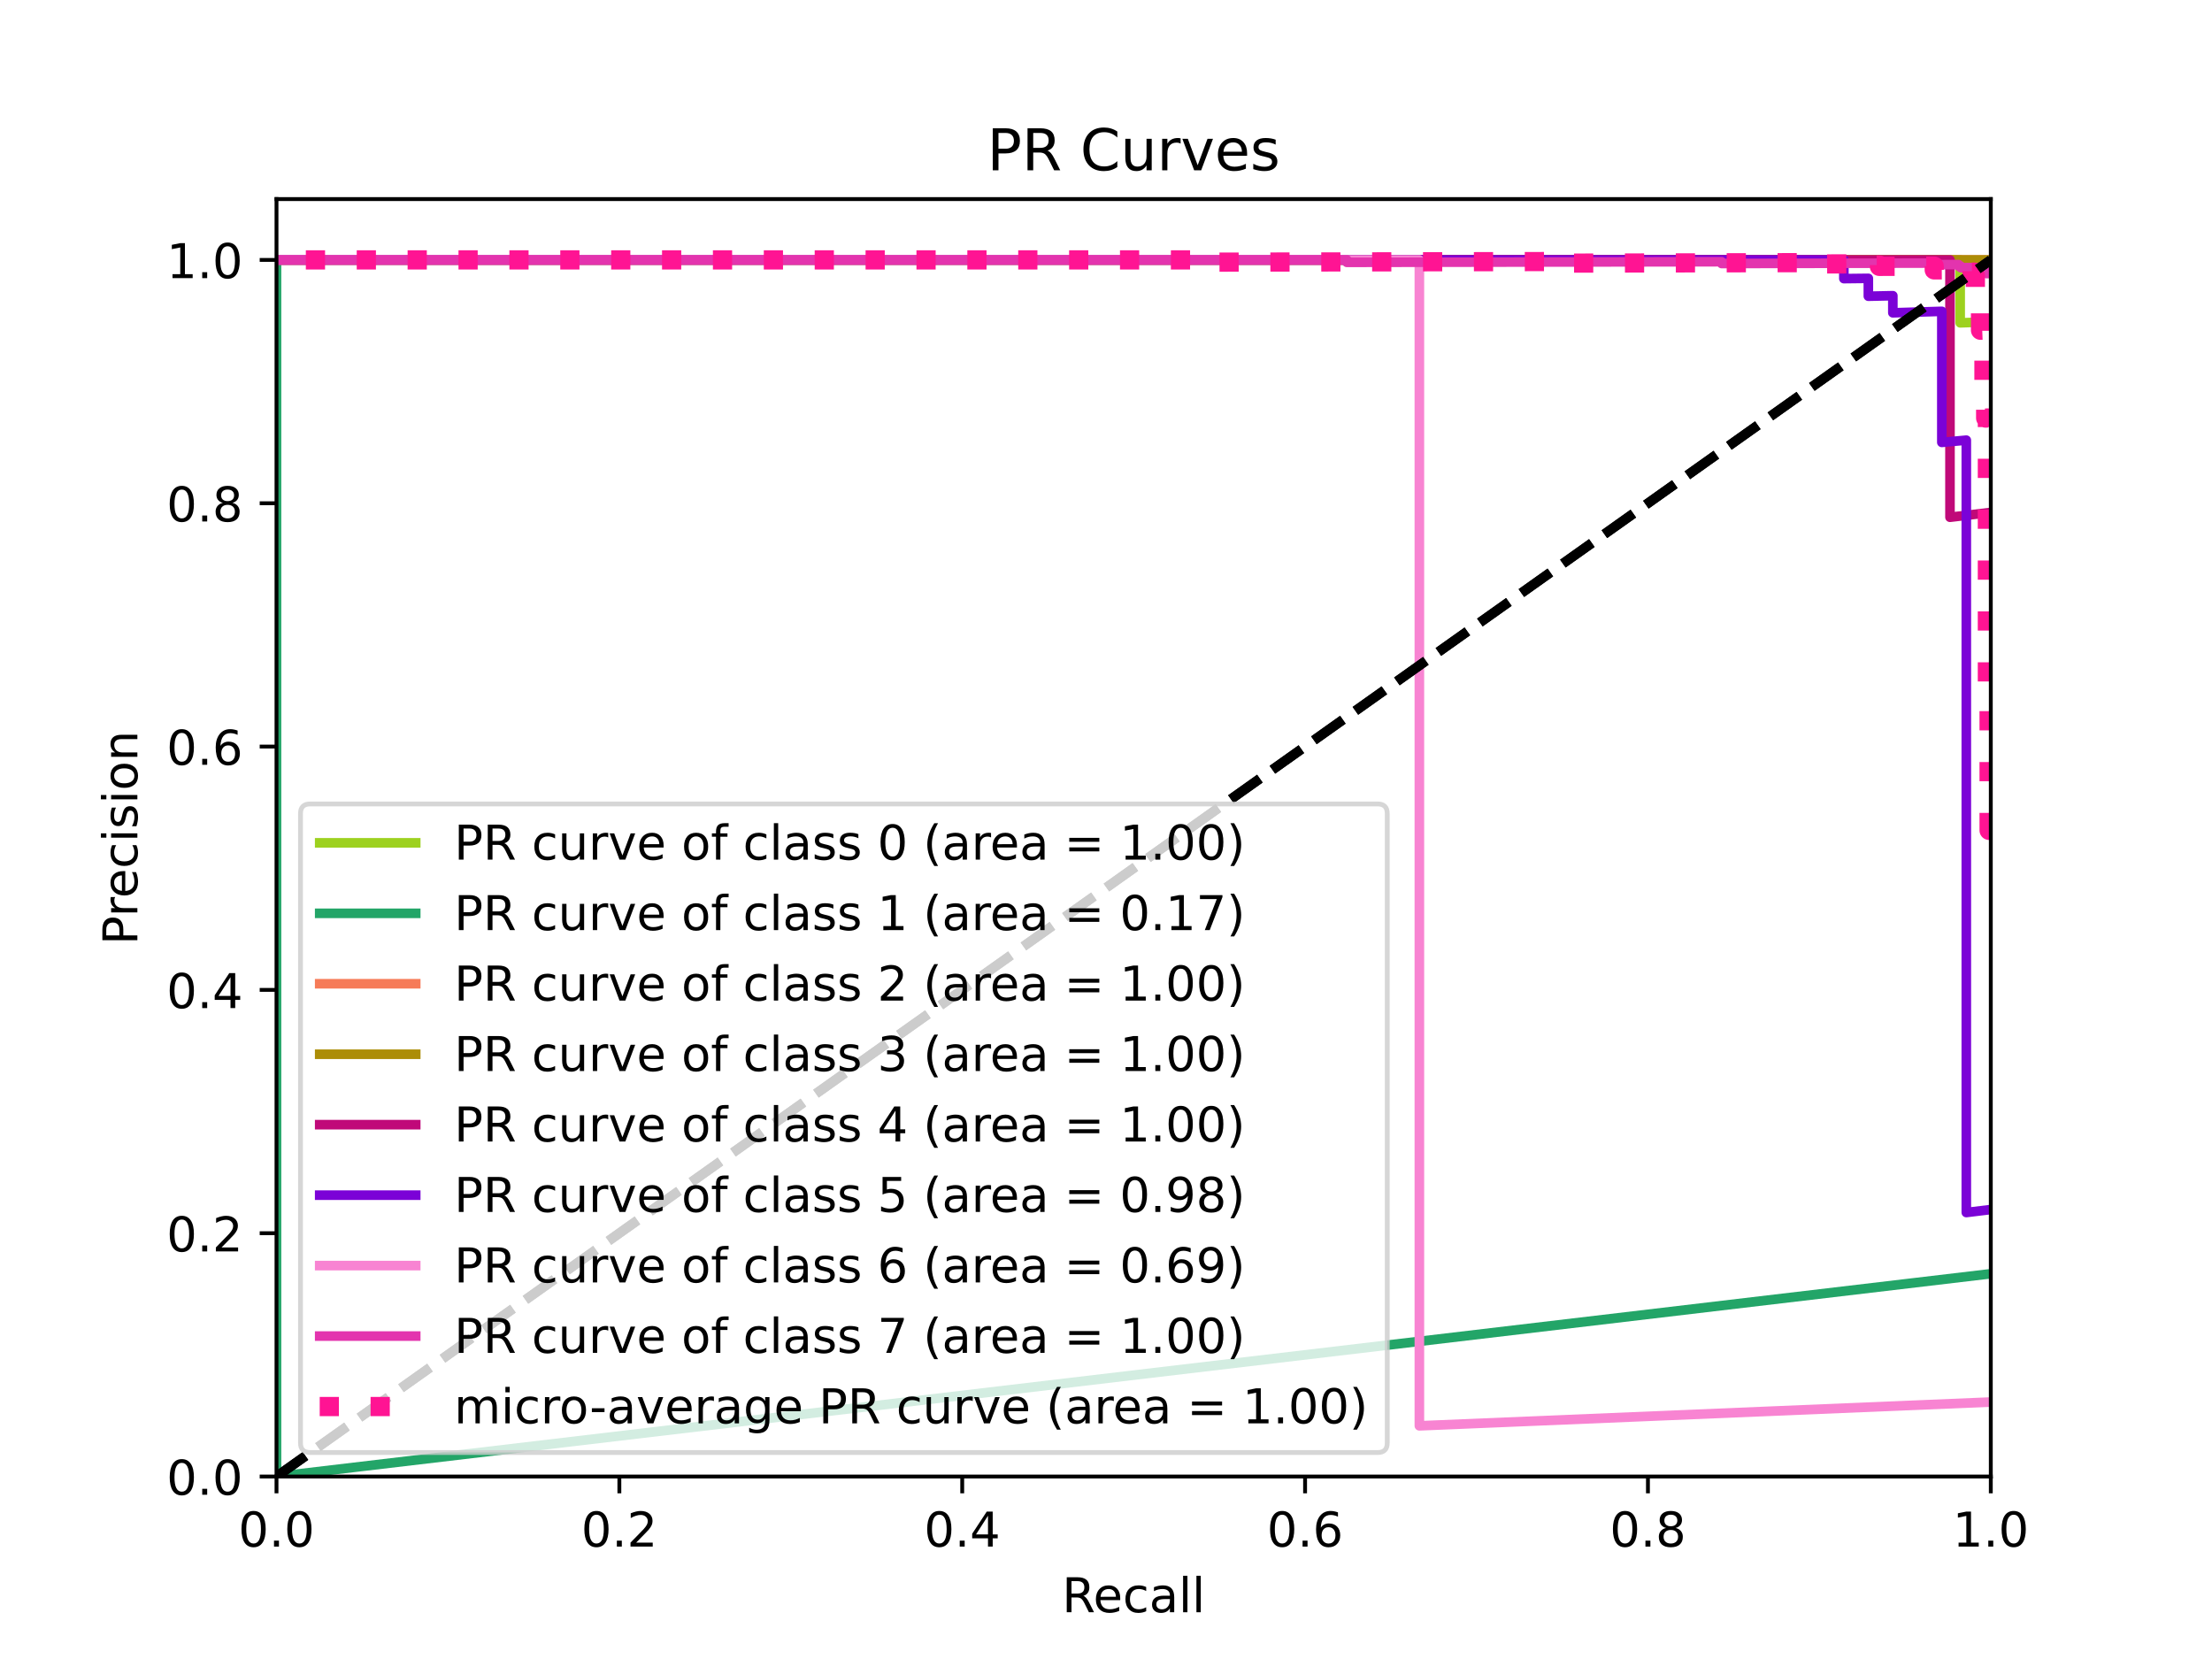 <?xml version="1.0" encoding="utf-8" standalone="no"?>
<!DOCTYPE svg PUBLIC "-//W3C//DTD SVG 1.1//EN"
  "http://www.w3.org/Graphics/SVG/1.1/DTD/svg11.dtd">
<!-- Created with matplotlib (https://matplotlib.org/) -->
<svg height="345.6pt" version="1.1" viewBox="0 0 460.8 345.6" width="460.8pt" xmlns="http://www.w3.org/2000/svg" xmlns:xlink="http://www.w3.org/1999/xlink">
 <defs>
  <style type="text/css">*{stroke-linecap:butt;stroke-linejoin:round;}</style>
 </defs>
 <g id="figure_1">
  <g id="patch_1">
   <path d="M 0 345.6 
L 460.8 345.6 
L 460.8 0 
L 0 0 
z
" style="fill:#ffffff;"/>
  </g>
  <g id="axes_1">
   <g id="patch_2">
    <path d="M 57.6 307.584 
L 414.72 307.584 
L 414.72 41.472 
L 57.6 41.472 
z
" style="fill:#ffffff;"/>
   </g>
   <g id="matplotlib.axis_1">
    <g id="xtick_1">
     <g id="line2d_1">
      <defs>
       <path d="M 0 0 
L 0 3.5 
" id="m714a4af038" style="stroke:#000000;stroke-width:0.8;"/>
      </defs>
      <g>
       <use style="stroke:#000000;stroke-width:0.8;" x="57.6" xlink:href="#m714a4af038" y="307.584"/>
      </g>
     </g>
     <g id="text_1">
      <!-- 0.0 -->
      <g transform="translate(49.648 322.182)scale(0.1 -0.1)">
       <defs>
        <path d="M 31.781 66.406 
Q 24.172 66.406 20.328 58.906 
Q 16.5 51.422 16.5 36.375 
Q 16.5 21.391 20.328 13.891 
Q 24.172 6.391 31.781 6.391 
Q 39.453 6.391 43.281 13.891 
Q 47.125 21.391 47.125 36.375 
Q 47.125 51.422 43.281 58.906 
Q 39.453 66.406 31.781 66.406 
z
M 31.781 74.219 
Q 44.047 74.219 50.516 64.516 
Q 56.984 54.828 56.984 36.375 
Q 56.984 17.969 50.516 8.266 
Q 44.047 -1.422 31.781 -1.422 
Q 19.531 -1.422 13.062 8.266 
Q 6.594 17.969 6.594 36.375 
Q 6.594 54.828 13.062 64.516 
Q 19.531 74.219 31.781 74.219 
z
" id="DejaVuSans-48"/>
        <path d="M 10.688 12.406 
L 21 12.406 
L 21 0 
L 10.688 0 
z
" id="DejaVuSans-46"/>
       </defs>
       <use xlink:href="#DejaVuSans-48"/>
       <use x="63.623" xlink:href="#DejaVuSans-46"/>
       <use x="95.41" xlink:href="#DejaVuSans-48"/>
      </g>
     </g>
    </g>
    <g id="xtick_2">
     <g id="line2d_2">
      <g>
       <use style="stroke:#000000;stroke-width:0.8;" x="129.024" xlink:href="#m714a4af038" y="307.584"/>
      </g>
     </g>
     <g id="text_2">
      <!-- 0.2 -->
      <g transform="translate(121.072 322.182)scale(0.1 -0.1)">
       <defs>
        <path d="M 19.188 8.297 
L 53.609 8.297 
L 53.609 0 
L 7.328 0 
L 7.328 8.297 
Q 12.938 14.109 22.625 23.891 
Q 32.328 33.688 34.812 36.531 
Q 39.547 41.844 41.422 45.531 
Q 43.312 49.219 43.312 52.781 
Q 43.312 58.594 39.234 62.25 
Q 35.156 65.922 28.609 65.922 
Q 23.969 65.922 18.812 64.312 
Q 13.672 62.703 7.812 59.422 
L 7.812 69.391 
Q 13.766 71.781 18.938 73 
Q 24.125 74.219 28.422 74.219 
Q 39.75 74.219 46.484 68.547 
Q 53.219 62.891 53.219 53.422 
Q 53.219 48.922 51.531 44.891 
Q 49.859 40.875 45.406 35.406 
Q 44.188 33.984 37.641 27.219 
Q 31.109 20.453 19.188 8.297 
z
" id="DejaVuSans-50"/>
       </defs>
       <use xlink:href="#DejaVuSans-48"/>
       <use x="63.623" xlink:href="#DejaVuSans-46"/>
       <use x="95.41" xlink:href="#DejaVuSans-50"/>
      </g>
     </g>
    </g>
    <g id="xtick_3">
     <g id="line2d_3">
      <g>
       <use style="stroke:#000000;stroke-width:0.8;" x="200.448" xlink:href="#m714a4af038" y="307.584"/>
      </g>
     </g>
     <g id="text_3">
      <!-- 0.4 -->
      <g transform="translate(192.496 322.182)scale(0.1 -0.1)">
       <defs>
        <path d="M 37.797 64.312 
L 12.891 25.391 
L 37.797 25.391 
z
M 35.203 72.906 
L 47.609 72.906 
L 47.609 25.391 
L 58.016 25.391 
L 58.016 17.188 
L 47.609 17.188 
L 47.609 0 
L 37.797 0 
L 37.797 17.188 
L 4.891 17.188 
L 4.891 26.703 
z
" id="DejaVuSans-52"/>
       </defs>
       <use xlink:href="#DejaVuSans-48"/>
       <use x="63.623" xlink:href="#DejaVuSans-46"/>
       <use x="95.41" xlink:href="#DejaVuSans-52"/>
      </g>
     </g>
    </g>
    <g id="xtick_4">
     <g id="line2d_4">
      <g>
       <use style="stroke:#000000;stroke-width:0.8;" x="271.872" xlink:href="#m714a4af038" y="307.584"/>
      </g>
     </g>
     <g id="text_4">
      <!-- 0.6 -->
      <g transform="translate(263.92 322.182)scale(0.1 -0.1)">
       <defs>
        <path d="M 33.016 40.375 
Q 26.375 40.375 22.484 35.828 
Q 18.609 31.297 18.609 23.391 
Q 18.609 15.531 22.484 10.953 
Q 26.375 6.391 33.016 6.391 
Q 39.656 6.391 43.531 10.953 
Q 47.406 15.531 47.406 23.391 
Q 47.406 31.297 43.531 35.828 
Q 39.656 40.375 33.016 40.375 
z
M 52.594 71.297 
L 52.594 62.312 
Q 48.875 64.062 45.094 64.984 
Q 41.312 65.922 37.594 65.922 
Q 27.828 65.922 22.672 59.328 
Q 17.531 52.734 16.797 39.406 
Q 19.672 43.656 24.016 45.922 
Q 28.375 48.188 33.594 48.188 
Q 44.578 48.188 50.953 41.516 
Q 57.328 34.859 57.328 23.391 
Q 57.328 12.156 50.688 5.359 
Q 44.047 -1.422 33.016 -1.422 
Q 20.359 -1.422 13.672 8.266 
Q 6.984 17.969 6.984 36.375 
Q 6.984 53.656 15.188 63.938 
Q 23.391 74.219 37.203 74.219 
Q 40.922 74.219 44.703 73.484 
Q 48.484 72.75 52.594 71.297 
z
" id="DejaVuSans-54"/>
       </defs>
       <use xlink:href="#DejaVuSans-48"/>
       <use x="63.623" xlink:href="#DejaVuSans-46"/>
       <use x="95.41" xlink:href="#DejaVuSans-54"/>
      </g>
     </g>
    </g>
    <g id="xtick_5">
     <g id="line2d_5">
      <g>
       <use style="stroke:#000000;stroke-width:0.8;" x="343.296" xlink:href="#m714a4af038" y="307.584"/>
      </g>
     </g>
     <g id="text_5">
      <!-- 0.8 -->
      <g transform="translate(335.344 322.182)scale(0.1 -0.1)">
       <defs>
        <path d="M 31.781 34.625 
Q 24.75 34.625 20.719 30.859 
Q 16.703 27.094 16.703 20.516 
Q 16.703 13.922 20.719 10.156 
Q 24.75 6.391 31.781 6.391 
Q 38.812 6.391 42.859 10.172 
Q 46.922 13.969 46.922 20.516 
Q 46.922 27.094 42.891 30.859 
Q 38.875 34.625 31.781 34.625 
z
M 21.922 38.812 
Q 15.578 40.375 12.031 44.719 
Q 8.5 49.078 8.5 55.328 
Q 8.5 64.062 14.719 69.141 
Q 20.953 74.219 31.781 74.219 
Q 42.672 74.219 48.875 69.141 
Q 55.078 64.062 55.078 55.328 
Q 55.078 49.078 51.531 44.719 
Q 48 40.375 41.703 38.812 
Q 48.828 37.156 52.797 32.312 
Q 56.781 27.484 56.781 20.516 
Q 56.781 9.906 50.312 4.234 
Q 43.844 -1.422 31.781 -1.422 
Q 19.734 -1.422 13.25 4.234 
Q 6.781 9.906 6.781 20.516 
Q 6.781 27.484 10.781 32.312 
Q 14.797 37.156 21.922 38.812 
z
M 18.312 54.391 
Q 18.312 48.734 21.844 45.562 
Q 25.391 42.391 31.781 42.391 
Q 38.141 42.391 41.719 45.562 
Q 45.312 48.734 45.312 54.391 
Q 45.312 60.062 41.719 63.234 
Q 38.141 66.406 31.781 66.406 
Q 25.391 66.406 21.844 63.234 
Q 18.312 60.062 18.312 54.391 
z
" id="DejaVuSans-56"/>
       </defs>
       <use xlink:href="#DejaVuSans-48"/>
       <use x="63.623" xlink:href="#DejaVuSans-46"/>
       <use x="95.41" xlink:href="#DejaVuSans-56"/>
      </g>
     </g>
    </g>
    <g id="xtick_6">
     <g id="line2d_6">
      <g>
       <use style="stroke:#000000;stroke-width:0.8;" x="414.72" xlink:href="#m714a4af038" y="307.584"/>
      </g>
     </g>
     <g id="text_6">
      <!-- 1.0 -->
      <g transform="translate(406.768 322.182)scale(0.1 -0.1)">
       <defs>
        <path d="M 12.406 8.297 
L 28.516 8.297 
L 28.516 63.922 
L 10.984 60.406 
L 10.984 69.391 
L 28.422 72.906 
L 38.281 72.906 
L 38.281 8.297 
L 54.391 8.297 
L 54.391 0 
L 12.406 0 
z
" id="DejaVuSans-49"/>
       </defs>
       <use xlink:href="#DejaVuSans-49"/>
       <use x="63.623" xlink:href="#DejaVuSans-46"/>
       <use x="95.41" xlink:href="#DejaVuSans-48"/>
      </g>
     </g>
    </g>
    <g id="text_7">
     <!-- Recall -->
     <g transform="translate(221.243 335.861)scale(0.1 -0.1)">
      <defs>
       <path d="M 44.391 34.188 
Q 47.562 33.109 50.562 29.594 
Q 53.562 26.078 56.594 19.922 
L 66.609 0 
L 56 0 
L 46.688 18.703 
Q 43.062 26.031 39.672 28.422 
Q 36.281 30.812 30.422 30.812 
L 19.672 30.812 
L 19.672 0 
L 9.812 0 
L 9.812 72.906 
L 32.078 72.906 
Q 44.578 72.906 50.734 67.672 
Q 56.891 62.453 56.891 51.906 
Q 56.891 45.016 53.688 40.469 
Q 50.484 35.938 44.391 34.188 
z
M 19.672 64.797 
L 19.672 38.922 
L 32.078 38.922 
Q 39.203 38.922 42.844 42.219 
Q 46.484 45.516 46.484 51.906 
Q 46.484 58.297 42.844 61.547 
Q 39.203 64.797 32.078 64.797 
z
" id="DejaVuSans-82"/>
       <path d="M 56.203 29.594 
L 56.203 25.203 
L 14.891 25.203 
Q 15.484 15.922 20.484 11.062 
Q 25.484 6.203 34.422 6.203 
Q 39.594 6.203 44.453 7.469 
Q 49.312 8.734 54.109 11.281 
L 54.109 2.781 
Q 49.266 0.734 44.188 -0.344 
Q 39.109 -1.422 33.891 -1.422 
Q 20.797 -1.422 13.156 6.188 
Q 5.516 13.812 5.516 26.812 
Q 5.516 40.234 12.766 48.109 
Q 20.016 56 32.328 56 
Q 43.359 56 49.781 48.891 
Q 56.203 41.797 56.203 29.594 
z
M 47.219 32.234 
Q 47.125 39.594 43.094 43.984 
Q 39.062 48.391 32.422 48.391 
Q 24.906 48.391 20.391 44.141 
Q 15.875 39.891 15.188 32.172 
z
" id="DejaVuSans-101"/>
       <path d="M 48.781 52.594 
L 48.781 44.188 
Q 44.969 46.297 41.141 47.344 
Q 37.312 48.391 33.406 48.391 
Q 24.656 48.391 19.812 42.844 
Q 14.984 37.312 14.984 27.297 
Q 14.984 17.281 19.812 11.734 
Q 24.656 6.203 33.406 6.203 
Q 37.312 6.203 41.141 7.25 
Q 44.969 8.297 48.781 10.406 
L 48.781 2.094 
Q 45.016 0.344 40.984 -0.531 
Q 36.969 -1.422 32.422 -1.422 
Q 20.062 -1.422 12.781 6.344 
Q 5.516 14.109 5.516 27.297 
Q 5.516 40.672 12.859 48.328 
Q 20.219 56 33.016 56 
Q 37.156 56 41.109 55.141 
Q 45.062 54.297 48.781 52.594 
z
" id="DejaVuSans-99"/>
       <path d="M 34.281 27.484 
Q 23.391 27.484 19.188 25 
Q 14.984 22.516 14.984 16.5 
Q 14.984 11.719 18.141 8.906 
Q 21.297 6.109 26.703 6.109 
Q 34.188 6.109 38.703 11.406 
Q 43.219 16.703 43.219 25.484 
L 43.219 27.484 
z
M 52.203 31.203 
L 52.203 0 
L 43.219 0 
L 43.219 8.297 
Q 40.141 3.328 35.547 0.953 
Q 30.953 -1.422 24.312 -1.422 
Q 15.922 -1.422 10.953 3.297 
Q 6 8.016 6 15.922 
Q 6 25.141 12.172 29.828 
Q 18.359 34.516 30.609 34.516 
L 43.219 34.516 
L 43.219 35.406 
Q 43.219 41.609 39.141 45 
Q 35.062 48.391 27.688 48.391 
Q 23 48.391 18.547 47.266 
Q 14.109 46.141 10.016 43.891 
L 10.016 52.203 
Q 14.938 54.109 19.578 55.047 
Q 24.219 56 28.609 56 
Q 40.484 56 46.344 49.844 
Q 52.203 43.703 52.203 31.203 
z
" id="DejaVuSans-97"/>
       <path d="M 9.422 75.984 
L 18.406 75.984 
L 18.406 0 
L 9.422 0 
z
" id="DejaVuSans-108"/>
      </defs>
      <use xlink:href="#DejaVuSans-82"/>
      <use x="64.982" xlink:href="#DejaVuSans-101"/>
      <use x="126.506" xlink:href="#DejaVuSans-99"/>
      <use x="181.486" xlink:href="#DejaVuSans-97"/>
      <use x="242.766" xlink:href="#DejaVuSans-108"/>
      <use x="270.549" xlink:href="#DejaVuSans-108"/>
     </g>
    </g>
   </g>
   <g id="matplotlib.axis_2">
    <g id="ytick_1">
     <g id="line2d_7">
      <defs>
       <path d="M 0 0 
L -3.5 0 
" id="maf1047e57b" style="stroke:#000000;stroke-width:0.8;"/>
      </defs>
      <g>
       <use style="stroke:#000000;stroke-width:0.8;" x="57.6" xlink:href="#maf1047e57b" y="307.584"/>
      </g>
     </g>
     <g id="text_8">
      <!-- 0.0 -->
      <g transform="translate(34.697 311.383)scale(0.1 -0.1)">
       <use xlink:href="#DejaVuSans-48"/>
       <use x="63.623" xlink:href="#DejaVuSans-46"/>
       <use x="95.41" xlink:href="#DejaVuSans-48"/>
      </g>
     </g>
    </g>
    <g id="ytick_2">
     <g id="line2d_8">
      <g>
       <use style="stroke:#000000;stroke-width:0.8;" x="57.6" xlink:href="#maf1047e57b" y="256.896"/>
      </g>
     </g>
     <g id="text_9">
      <!-- 0.2 -->
      <g transform="translate(34.697 260.695)scale(0.1 -0.1)">
       <use xlink:href="#DejaVuSans-48"/>
       <use x="63.623" xlink:href="#DejaVuSans-46"/>
       <use x="95.41" xlink:href="#DejaVuSans-50"/>
      </g>
     </g>
    </g>
    <g id="ytick_3">
     <g id="line2d_9">
      <g>
       <use style="stroke:#000000;stroke-width:0.8;" x="57.6" xlink:href="#maf1047e57b" y="206.208"/>
      </g>
     </g>
     <g id="text_10">
      <!-- 0.4 -->
      <g transform="translate(34.697 210.007)scale(0.1 -0.1)">
       <use xlink:href="#DejaVuSans-48"/>
       <use x="63.623" xlink:href="#DejaVuSans-46"/>
       <use x="95.41" xlink:href="#DejaVuSans-52"/>
      </g>
     </g>
    </g>
    <g id="ytick_4">
     <g id="line2d_10">
      <g>
       <use style="stroke:#000000;stroke-width:0.8;" x="57.6" xlink:href="#maf1047e57b" y="155.52"/>
      </g>
     </g>
     <g id="text_11">
      <!-- 0.6 -->
      <g transform="translate(34.697 159.319)scale(0.1 -0.1)">
       <use xlink:href="#DejaVuSans-48"/>
       <use x="63.623" xlink:href="#DejaVuSans-46"/>
       <use x="95.41" xlink:href="#DejaVuSans-54"/>
      </g>
     </g>
    </g>
    <g id="ytick_5">
     <g id="line2d_11">
      <g>
       <use style="stroke:#000000;stroke-width:0.8;" x="57.6" xlink:href="#maf1047e57b" y="104.832"/>
      </g>
     </g>
     <g id="text_12">
      <!-- 0.8 -->
      <g transform="translate(34.697 108.631)scale(0.1 -0.1)">
       <use xlink:href="#DejaVuSans-48"/>
       <use x="63.623" xlink:href="#DejaVuSans-46"/>
       <use x="95.41" xlink:href="#DejaVuSans-56"/>
      </g>
     </g>
    </g>
    <g id="ytick_6">
     <g id="line2d_12">
      <g>
       <use style="stroke:#000000;stroke-width:0.8;" x="57.6" xlink:href="#maf1047e57b" y="54.144"/>
      </g>
     </g>
     <g id="text_13">
      <!-- 1.0 -->
      <g transform="translate(34.697 57.943)scale(0.1 -0.1)">
       <use xlink:href="#DejaVuSans-49"/>
       <use x="63.623" xlink:href="#DejaVuSans-46"/>
       <use x="95.41" xlink:href="#DejaVuSans-48"/>
      </g>
     </g>
    </g>
    <g id="text_14">
     <!-- Precision -->
     <g transform="translate(28.617 196.835)rotate(-90)scale(0.1 -0.1)">
      <defs>
       <path d="M 19.672 64.797 
L 19.672 37.406 
L 32.078 37.406 
Q 38.969 37.406 42.719 40.969 
Q 46.484 44.531 46.484 51.125 
Q 46.484 57.672 42.719 61.234 
Q 38.969 64.797 32.078 64.797 
z
M 9.812 72.906 
L 32.078 72.906 
Q 44.344 72.906 50.609 67.359 
Q 56.891 61.812 56.891 51.125 
Q 56.891 40.328 50.609 34.812 
Q 44.344 29.297 32.078 29.297 
L 19.672 29.297 
L 19.672 0 
L 9.812 0 
z
" id="DejaVuSans-80"/>
       <path d="M 41.109 46.297 
Q 39.594 47.172 37.812 47.578 
Q 36.031 48 33.891 48 
Q 26.266 48 22.188 43.047 
Q 18.109 38.094 18.109 28.812 
L 18.109 0 
L 9.078 0 
L 9.078 54.688 
L 18.109 54.688 
L 18.109 46.188 
Q 20.953 51.172 25.484 53.578 
Q 30.031 56 36.531 56 
Q 37.453 56 38.578 55.875 
Q 39.703 55.766 41.062 55.516 
z
" id="DejaVuSans-114"/>
       <path d="M 9.422 54.688 
L 18.406 54.688 
L 18.406 0 
L 9.422 0 
z
M 9.422 75.984 
L 18.406 75.984 
L 18.406 64.594 
L 9.422 64.594 
z
" id="DejaVuSans-105"/>
       <path d="M 44.281 53.078 
L 44.281 44.578 
Q 40.484 46.531 36.375 47.5 
Q 32.281 48.484 27.875 48.484 
Q 21.188 48.484 17.844 46.438 
Q 14.5 44.391 14.5 40.281 
Q 14.5 37.156 16.891 35.375 
Q 19.281 33.594 26.516 31.984 
L 29.594 31.297 
Q 39.156 29.25 43.188 25.516 
Q 47.219 21.781 47.219 15.094 
Q 47.219 7.469 41.188 3.016 
Q 35.156 -1.422 24.609 -1.422 
Q 20.219 -1.422 15.453 -0.562 
Q 10.688 0.297 5.422 2 
L 5.422 11.281 
Q 10.406 8.688 15.234 7.391 
Q 20.062 6.109 24.812 6.109 
Q 31.156 6.109 34.562 8.281 
Q 37.984 10.453 37.984 14.406 
Q 37.984 18.062 35.516 20.016 
Q 33.062 21.969 24.703 23.781 
L 21.578 24.516 
Q 13.234 26.266 9.516 29.906 
Q 5.812 33.547 5.812 39.891 
Q 5.812 47.609 11.281 51.797 
Q 16.75 56 26.812 56 
Q 31.781 56 36.172 55.266 
Q 40.578 54.547 44.281 53.078 
z
" id="DejaVuSans-115"/>
       <path d="M 30.609 48.391 
Q 23.391 48.391 19.188 42.75 
Q 14.984 37.109 14.984 27.297 
Q 14.984 17.484 19.156 11.844 
Q 23.344 6.203 30.609 6.203 
Q 37.797 6.203 41.984 11.859 
Q 46.188 17.531 46.188 27.297 
Q 46.188 37.016 41.984 42.703 
Q 37.797 48.391 30.609 48.391 
z
M 30.609 56 
Q 42.328 56 49.016 48.375 
Q 55.719 40.766 55.719 27.297 
Q 55.719 13.875 49.016 6.219 
Q 42.328 -1.422 30.609 -1.422 
Q 18.844 -1.422 12.172 6.219 
Q 5.516 13.875 5.516 27.297 
Q 5.516 40.766 12.172 48.375 
Q 18.844 56 30.609 56 
z
" id="DejaVuSans-111"/>
       <path d="M 54.891 33.016 
L 54.891 0 
L 45.906 0 
L 45.906 32.719 
Q 45.906 40.484 42.875 44.328 
Q 39.844 48.188 33.797 48.188 
Q 26.516 48.188 22.312 43.547 
Q 18.109 38.922 18.109 30.906 
L 18.109 0 
L 9.078 0 
L 9.078 54.688 
L 18.109 54.688 
L 18.109 46.188 
Q 21.344 51.125 25.703 53.562 
Q 30.078 56 35.797 56 
Q 45.219 56 50.047 50.172 
Q 54.891 44.344 54.891 33.016 
z
" id="DejaVuSans-110"/>
      </defs>
      <use xlink:href="#DejaVuSans-80"/>
      <use x="58.553" xlink:href="#DejaVuSans-114"/>
      <use x="97.416" xlink:href="#DejaVuSans-101"/>
      <use x="158.939" xlink:href="#DejaVuSans-99"/>
      <use x="213.92" xlink:href="#DejaVuSans-105"/>
      <use x="241.703" xlink:href="#DejaVuSans-115"/>
      <use x="293.803" xlink:href="#DejaVuSans-105"/>
      <use x="321.586" xlink:href="#DejaVuSans-111"/>
      <use x="382.768" xlink:href="#DejaVuSans-110"/>
     </g>
    </g>
   </g>
   <g id="line2d_13">
    <path clip-path="url(#p53c0a7ad0d)" d="M 414.72 67.031 
L 408.343 67.253 
L 408.343 63.037 
L 408.343 58.67 
L 408.343 54.144 
L 401.966 54.144 
L 395.589 54.144 
L 389.211 54.144 
L 382.834 54.144 
L 376.457 54.144 
L 370.08 54.144 
L 363.703 54.144 
L 357.326 54.144 
L 350.949 54.144 
L 344.571 54.144 
L 338.194 54.144 
L 331.817 54.144 
L 325.44 54.144 
L 319.063 54.144 
L 312.686 54.144 
L 306.309 54.144 
L 299.931 54.144 
L 293.554 54.144 
L 287.177 54.144 
L 280.8 54.144 
L 274.423 54.144 
L 268.046 54.144 
L 261.669 54.144 
L 255.291 54.144 
L 248.914 54.144 
L 242.537 54.144 
L 236.16 54.144 
L 229.783 54.144 
L 223.406 54.144 
L 217.029 54.144 
L 210.651 54.144 
L 204.274 54.144 
L 197.897 54.144 
L 191.52 54.144 
L 185.143 54.144 
L 178.766 54.144 
L 172.389 54.144 
L 166.011 54.144 
L 159.634 54.144 
L 153.257 54.144 
L 146.88 54.144 
L 140.503 54.144 
L 134.126 54.144 
L 127.749 54.144 
L 121.371 54.144 
L 114.994 54.144 
L 108.617 54.144 
L 102.24 54.144 
L 95.863 54.144 
L 89.486 54.144 
L 83.109 54.144 
L 76.731 54.144 
L 70.354 54.144 
L 63.977 54.144 
L 57.6 54.144 
" style="fill:none;stroke:#9dd11f;stroke-linecap:square;stroke-width:2;"/>
   </g>
   <g id="line2d_14">
    <path clip-path="url(#p53c0a7ad0d)" d="M 414.72 265.344 
L 57.6 307.584 
L 57.6 307.584 
L 57.6 307.584 
L 57.6 307.584 
L 57.6 307.584 
L 57.6 54.144 
" style="fill:none;stroke:#23a568;stroke-linecap:square;stroke-width:2;"/>
   </g>
   <g id="line2d_15">
    <path clip-path="url(#p53c0a7ad0d)" d="M 414.72 54.144 
L 343.296 54.144 
L 271.872 54.144 
L 200.448 54.144 
L 129.024 54.144 
L 57.6 54.144 
" style="fill:none;stroke:#f67b58;stroke-linecap:square;stroke-width:2;"/>
   </g>
   <g id="line2d_16">
    <path clip-path="url(#p53c0a7ad0d)" d="M 414.72 54.144 
L 401.493 54.144 
L 388.267 54.144 
L 375.04 54.144 
L 361.813 54.144 
L 348.587 54.144 
L 335.36 54.144 
L 322.133 54.144 
L 308.907 54.144 
L 295.68 54.144 
L 282.453 54.144 
L 269.227 54.144 
L 256 54.144 
L 242.773 54.144 
L 229.547 54.144 
L 216.32 54.144 
L 203.093 54.144 
L 189.867 54.144 
L 176.64 54.144 
L 163.413 54.144 
L 150.187 54.144 
L 136.96 54.144 
L 123.733 54.144 
L 110.507 54.144 
L 97.28 54.144 
L 84.053 54.144 
L 70.827 54.144 
L 57.6 54.144 
" style="fill:none;stroke:#ac8d07;stroke-linecap:square;stroke-width:2;"/>
   </g>
   <g id="line2d_17">
    <path clip-path="url(#p53c0a7ad0d)" d="M 414.72 106.745 
L 406.217 107.756 
L 406.217 103.838 
L 406.217 99.763 
L 406.217 95.522 
L 406.217 91.104 
L 406.217 86.498 
L 406.217 81.692 
L 406.217 76.672 
L 406.217 71.424 
L 406.217 65.932 
L 406.217 60.178 
L 406.217 54.144 
L 397.714 54.144 
L 389.211 54.144 
L 380.709 54.144 
L 372.206 54.144 
L 363.703 54.144 
L 355.2 54.144 
L 346.697 54.144 
L 338.194 54.144 
L 329.691 54.144 
L 321.189 54.144 
L 312.686 54.144 
L 304.183 54.144 
L 295.68 54.144 
L 287.177 54.144 
L 278.674 54.144 
L 270.171 54.144 
L 261.669 54.144 
L 253.166 54.144 
L 244.663 54.144 
L 236.16 54.144 
L 227.657 54.144 
L 219.154 54.144 
L 210.651 54.144 
L 202.149 54.144 
L 193.646 54.144 
L 185.143 54.144 
L 176.64 54.144 
L 168.137 54.144 
L 159.634 54.144 
L 151.131 54.144 
L 142.629 54.144 
L 134.126 54.144 
L 125.623 54.144 
L 117.12 54.144 
L 108.617 54.144 
L 100.114 54.144 
L 91.611 54.144 
L 83.109 54.144 
L 74.606 54.144 
L 66.103 54.144 
L 57.6 54.144 
" style="fill:none;stroke:#c00979;stroke-linecap:square;stroke-width:2;"/>
   </g>
   <g id="line2d_18">
    <path clip-path="url(#p53c0a7ad0d)" d="M 414.72 251.97 
L 409.618 252.592 
L 409.618 91.691 
L 404.517 92.16 
L 404.517 64.853 
L 394.313 65.163 
L 394.313 61.598 
L 389.211 61.709 
L 389.211 57.984 
L 384.11 58.043 
L 384.11 54.144 
L 57.6 54.144 
L 57.6 54.144 
" style="fill:none;stroke:#7b02d7;stroke-linecap:square;stroke-width:2;"/>
   </g>
   <g id="line2d_19">
    <path clip-path="url(#p53c0a7ad0d)" d="M 414.72 292.067 
L 295.68 297.024 
L 295.68 296.799 
L 295.68 296.565 
L 295.68 296.32 
L 295.68 296.064 
L 295.68 295.796 
L 295.68 295.515 
L 295.68 295.221 
L 295.68 294.912 
L 295.68 294.587 
L 295.68 294.245 
L 295.68 293.885 
L 295.68 293.504 
L 295.68 293.102 
L 295.68 292.676 
L 295.68 292.224 
L 295.68 291.744 
L 295.68 291.233 
L 295.68 290.688 
L 295.68 290.105 
L 295.68 289.481 
L 295.68 288.811 
L 295.68 288.089 
L 295.68 287.309 
L 295.68 286.464 
L 295.68 285.546 
L 295.68 284.544 
L 295.68 283.447 
L 295.68 282.24 
L 295.68 280.906 
L 295.68 279.424 
L 295.68 277.768 
L 295.68 275.904 
L 295.68 273.792 
L 295.68 271.378 
L 295.68 268.593 
L 295.68 265.344 
L 295.68 261.504 
L 295.68 256.896 
L 295.68 251.264 
L 295.68 244.224 
L 295.68 235.173 
L 295.68 223.104 
L 295.68 206.208 
L 295.68 180.864 
L 295.68 138.624 
L 295.68 54.144 
L 176.64 54.144 
L 57.6 54.144 
" style="fill:none;stroke:#f884d2;stroke-linecap:square;stroke-width:2;"/>
   </g>
   <g id="line2d_20">
    <path clip-path="url(#p53c0a7ad0d)" d="M 414.72 56.977 
L 413.823 56.985 
L 413.823 56.672 
L 413.374 56.675 
L 413.374 55.732 
L 408.439 55.754 
L 408.439 55.434 
L 407.99 55.435 
L 407.99 55.114 
L 403.055 55.128 
L 403.055 54.801 
L 358.64 54.897 
L 358.64 54.521 
L 280.576 54.653 
L 280.576 54.144 
L 57.6 54.144 
L 57.6 54.144 
" style="fill:none;stroke:#e334ae;stroke-linecap:square;stroke-width:2;"/>
   </g>
   <g id="line2d_21">
    <path clip-path="url(#p53c0a7ad0d)" d="M 414.72 172.919 
L 414.363 172.982 
L 414.363 172.91 
L 414.363 142.534 
L 414.006 142.592 
L 414.006 142.484 
L 414.006 87.067 
L 413.649 87.096 
L 413.649 79.534 
L 413.292 79.557 
L 413.292 69.67 
L 412.934 69.685 
L 412.934 68.784 
L 412.577 68.798 
L 412.577 62.049 
L 411.863 62.064 
L 411.863 60.374 
L 411.506 60.38 
L 411.506 57.426 
L 411.149 57.429 
L 411.149 56.678 
L 410.792 56.681 
L 410.792 56.43 
L 405.792 56.462 
L 405.792 56.207 
L 402.935 56.224 
L 402.935 55.448 
L 391.507 55.492 
L 391.507 55.224 
L 390.793 55.226 
L 390.793 54.956 
L 377.937 54.989 
L 377.937 54.708 
L 325.44 54.818 
L 325.44 54.481 
L 248.302 54.618 
L 248.302 54.144 
L 57.6 54.144 
L 57.6 54.144 
" style="fill:none;stroke:#ff1493;stroke-dasharray:4,6.6;stroke-dashoffset:0;stroke-width:4;"/>
   </g>
   <g id="line2d_22">
    <path clip-path="url(#p53c0a7ad0d)" d="M 57.6 307.584 
L 414.72 54.144 
" style="fill:none;stroke:#000000;stroke-dasharray:7.4,3.2;stroke-dashoffset:0;stroke-width:2;"/>
   </g>
   <g id="line2d_23">
    <path clip-path="url(#p53c0a7ad0d)" d="M 57.6 307.584 
L 414.72 54.144 
" style="fill:none;stroke:#000000;stroke-dasharray:7.4,3.2;stroke-dashoffset:0;stroke-width:2;"/>
   </g>
   <g id="patch_3">
    <path d="M 57.6 307.584 
L 57.6 41.472 
" style="fill:none;stroke:#000000;stroke-linecap:square;stroke-linejoin:miter;stroke-width:0.8;"/>
   </g>
   <g id="patch_4">
    <path d="M 414.72 307.584 
L 414.72 41.472 
" style="fill:none;stroke:#000000;stroke-linecap:square;stroke-linejoin:miter;stroke-width:0.8;"/>
   </g>
   <g id="patch_5">
    <path d="M 57.6 307.584 
L 414.72 307.584 
" style="fill:none;stroke:#000000;stroke-linecap:square;stroke-linejoin:miter;stroke-width:0.8;"/>
   </g>
   <g id="patch_6">
    <path d="M 57.6 41.472 
L 414.72 41.472 
" style="fill:none;stroke:#000000;stroke-linecap:square;stroke-linejoin:miter;stroke-width:0.8;"/>
   </g>
   <g id="text_15">
    <!-- PR Curves -->
    <g transform="translate(205.639 35.472)scale(0.12 -0.12)">
     <defs>
      <path id="DejaVuSans-32"/>
      <path d="M 64.406 67.281 
L 64.406 56.891 
Q 59.422 61.531 53.781 63.812 
Q 48.141 66.109 41.797 66.109 
Q 29.297 66.109 22.656 58.469 
Q 16.016 50.828 16.016 36.375 
Q 16.016 21.969 22.656 14.328 
Q 29.297 6.688 41.797 6.688 
Q 48.141 6.688 53.781 8.984 
Q 59.422 11.281 64.406 15.922 
L 64.406 5.609 
Q 59.234 2.094 53.438 0.328 
Q 47.656 -1.422 41.219 -1.422 
Q 24.656 -1.422 15.125 8.703 
Q 5.609 18.844 5.609 36.375 
Q 5.609 53.953 15.125 64.078 
Q 24.656 74.219 41.219 74.219 
Q 47.75 74.219 53.531 72.484 
Q 59.328 70.75 64.406 67.281 
z
" id="DejaVuSans-67"/>
      <path d="M 8.5 21.578 
L 8.5 54.688 
L 17.484 54.688 
L 17.484 21.922 
Q 17.484 14.156 20.5 10.266 
Q 23.531 6.391 29.594 6.391 
Q 36.859 6.391 41.078 11.031 
Q 45.312 15.672 45.312 23.688 
L 45.312 54.688 
L 54.297 54.688 
L 54.297 0 
L 45.312 0 
L 45.312 8.406 
Q 42.047 3.422 37.719 1 
Q 33.406 -1.422 27.688 -1.422 
Q 18.266 -1.422 13.375 4.438 
Q 8.5 10.297 8.5 21.578 
z
M 31.109 56 
z
" id="DejaVuSans-117"/>
      <path d="M 2.984 54.688 
L 12.5 54.688 
L 29.594 8.797 
L 46.688 54.688 
L 56.203 54.688 
L 35.688 0 
L 23.484 0 
z
" id="DejaVuSans-118"/>
     </defs>
     <use xlink:href="#DejaVuSans-80"/>
     <use x="60.303" xlink:href="#DejaVuSans-82"/>
     <use x="129.785" xlink:href="#DejaVuSans-32"/>
     <use x="161.572" xlink:href="#DejaVuSans-67"/>
     <use x="231.396" xlink:href="#DejaVuSans-117"/>
     <use x="294.775" xlink:href="#DejaVuSans-114"/>
     <use x="335.889" xlink:href="#DejaVuSans-118"/>
     <use x="395.068" xlink:href="#DejaVuSans-101"/>
     <use x="456.592" xlink:href="#DejaVuSans-115"/>
    </g>
   </g>
   <g id="legend_1">
    <g id="patch_7">
     <path d="M 64.6 302.584 
L 286.989 302.584 
Q 288.989 302.584 288.989 300.584 
L 288.989 169.481 
Q 288.989 167.481 286.989 167.481 
L 64.6 167.481 
Q 62.6 167.481 62.6 169.481 
L 62.6 300.584 
Q 62.6 302.584 64.6 302.584 
z
" style="fill:#ffffff;opacity:0.8;stroke:#cccccc;stroke-linejoin:miter;"/>
    </g>
    <g id="line2d_24">
     <path d="M 66.6 175.579 
L 86.6 175.579 
" style="fill:none;stroke:#9dd11f;stroke-linecap:square;stroke-width:2;"/>
    </g>
    <g id="line2d_25"/>
    <g id="text_16">
     <!-- PR curve of class 0 (area = 1.00) -->
     <g transform="translate(94.6 179.079)scale(0.1 -0.1)">
      <defs>
       <path d="M 37.109 75.984 
L 37.109 68.5 
L 28.516 68.5 
Q 23.688 68.5 21.797 66.547 
Q 19.922 64.594 19.922 59.516 
L 19.922 54.688 
L 34.719 54.688 
L 34.719 47.703 
L 19.922 47.703 
L 19.922 0 
L 10.891 0 
L 10.891 47.703 
L 2.297 47.703 
L 2.297 54.688 
L 10.891 54.688 
L 10.891 58.5 
Q 10.891 67.625 15.141 71.797 
Q 19.391 75.984 28.609 75.984 
z
" id="DejaVuSans-102"/>
       <path d="M 31 75.875 
Q 24.469 64.656 21.281 53.656 
Q 18.109 42.672 18.109 31.391 
Q 18.109 20.125 21.312 9.062 
Q 24.516 -2 31 -13.188 
L 23.188 -13.188 
Q 15.875 -1.703 12.234 9.375 
Q 8.594 20.453 8.594 31.391 
Q 8.594 42.281 12.203 53.312 
Q 15.828 64.359 23.188 75.875 
z
" id="DejaVuSans-40"/>
       <path d="M 10.594 45.406 
L 73.188 45.406 
L 73.188 37.203 
L 10.594 37.203 
z
M 10.594 25.484 
L 73.188 25.484 
L 73.188 17.188 
L 10.594 17.188 
z
" id="DejaVuSans-61"/>
       <path d="M 8.016 75.875 
L 15.828 75.875 
Q 23.141 64.359 26.781 53.312 
Q 30.422 42.281 30.422 31.391 
Q 30.422 20.453 26.781 9.375 
Q 23.141 -1.703 15.828 -13.188 
L 8.016 -13.188 
Q 14.5 -2 17.703 9.062 
Q 20.906 20.125 20.906 31.391 
Q 20.906 42.672 17.703 53.656 
Q 14.5 64.656 8.016 75.875 
z
" id="DejaVuSans-41"/>
      </defs>
      <use xlink:href="#DejaVuSans-80"/>
      <use x="60.303" xlink:href="#DejaVuSans-82"/>
      <use x="129.785" xlink:href="#DejaVuSans-32"/>
      <use x="161.572" xlink:href="#DejaVuSans-99"/>
      <use x="216.553" xlink:href="#DejaVuSans-117"/>
      <use x="279.932" xlink:href="#DejaVuSans-114"/>
      <use x="321.045" xlink:href="#DejaVuSans-118"/>
      <use x="380.225" xlink:href="#DejaVuSans-101"/>
      <use x="441.748" xlink:href="#DejaVuSans-32"/>
      <use x="473.535" xlink:href="#DejaVuSans-111"/>
      <use x="534.717" xlink:href="#DejaVuSans-102"/>
      <use x="569.922" xlink:href="#DejaVuSans-32"/>
      <use x="601.709" xlink:href="#DejaVuSans-99"/>
      <use x="656.689" xlink:href="#DejaVuSans-108"/>
      <use x="684.473" xlink:href="#DejaVuSans-97"/>
      <use x="745.752" xlink:href="#DejaVuSans-115"/>
      <use x="797.852" xlink:href="#DejaVuSans-115"/>
      <use x="849.951" xlink:href="#DejaVuSans-32"/>
      <use x="881.738" xlink:href="#DejaVuSans-48"/>
      <use x="945.361" xlink:href="#DejaVuSans-32"/>
      <use x="977.148" xlink:href="#DejaVuSans-40"/>
      <use x="1016.162" xlink:href="#DejaVuSans-97"/>
      <use x="1077.441" xlink:href="#DejaVuSans-114"/>
      <use x="1116.305" xlink:href="#DejaVuSans-101"/>
      <use x="1177.828" xlink:href="#DejaVuSans-97"/>
      <use x="1239.107" xlink:href="#DejaVuSans-32"/>
      <use x="1270.895" xlink:href="#DejaVuSans-61"/>
      <use x="1354.684" xlink:href="#DejaVuSans-32"/>
      <use x="1386.471" xlink:href="#DejaVuSans-49"/>
      <use x="1450.094" xlink:href="#DejaVuSans-46"/>
      <use x="1481.881" xlink:href="#DejaVuSans-48"/>
      <use x="1545.504" xlink:href="#DejaVuSans-48"/>
      <use x="1609.127" xlink:href="#DejaVuSans-41"/>
     </g>
    </g>
    <g id="line2d_26">
     <path d="M 66.6 190.257 
L 86.6 190.257 
" style="fill:none;stroke:#23a568;stroke-linecap:square;stroke-width:2;"/>
    </g>
    <g id="line2d_27"/>
    <g id="text_17">
     <!-- PR curve of class 1 (area = 0.17) -->
     <g transform="translate(94.6 193.757)scale(0.1 -0.1)">
      <defs>
       <path d="M 8.203 72.906 
L 55.078 72.906 
L 55.078 68.703 
L 28.609 0 
L 18.312 0 
L 43.219 64.594 
L 8.203 64.594 
z
" id="DejaVuSans-55"/>
      </defs>
      <use xlink:href="#DejaVuSans-80"/>
      <use x="60.303" xlink:href="#DejaVuSans-82"/>
      <use x="129.785" xlink:href="#DejaVuSans-32"/>
      <use x="161.572" xlink:href="#DejaVuSans-99"/>
      <use x="216.553" xlink:href="#DejaVuSans-117"/>
      <use x="279.932" xlink:href="#DejaVuSans-114"/>
      <use x="321.045" xlink:href="#DejaVuSans-118"/>
      <use x="380.225" xlink:href="#DejaVuSans-101"/>
      <use x="441.748" xlink:href="#DejaVuSans-32"/>
      <use x="473.535" xlink:href="#DejaVuSans-111"/>
      <use x="534.717" xlink:href="#DejaVuSans-102"/>
      <use x="569.922" xlink:href="#DejaVuSans-32"/>
      <use x="601.709" xlink:href="#DejaVuSans-99"/>
      <use x="656.689" xlink:href="#DejaVuSans-108"/>
      <use x="684.473" xlink:href="#DejaVuSans-97"/>
      <use x="745.752" xlink:href="#DejaVuSans-115"/>
      <use x="797.852" xlink:href="#DejaVuSans-115"/>
      <use x="849.951" xlink:href="#DejaVuSans-32"/>
      <use x="881.738" xlink:href="#DejaVuSans-49"/>
      <use x="945.361" xlink:href="#DejaVuSans-32"/>
      <use x="977.148" xlink:href="#DejaVuSans-40"/>
      <use x="1016.162" xlink:href="#DejaVuSans-97"/>
      <use x="1077.441" xlink:href="#DejaVuSans-114"/>
      <use x="1116.305" xlink:href="#DejaVuSans-101"/>
      <use x="1177.828" xlink:href="#DejaVuSans-97"/>
      <use x="1239.107" xlink:href="#DejaVuSans-32"/>
      <use x="1270.895" xlink:href="#DejaVuSans-61"/>
      <use x="1354.684" xlink:href="#DejaVuSans-32"/>
      <use x="1386.471" xlink:href="#DejaVuSans-48"/>
      <use x="1450.094" xlink:href="#DejaVuSans-46"/>
      <use x="1481.881" xlink:href="#DejaVuSans-49"/>
      <use x="1545.504" xlink:href="#DejaVuSans-55"/>
      <use x="1609.127" xlink:href="#DejaVuSans-41"/>
     </g>
    </g>
    <g id="line2d_28">
     <path d="M 66.6 204.936 
L 86.6 204.936 
" style="fill:none;stroke:#f67b58;stroke-linecap:square;stroke-width:2;"/>
    </g>
    <g id="line2d_29"/>
    <g id="text_18">
     <!-- PR curve of class 2 (area = 1.00) -->
     <g transform="translate(94.6 208.436)scale(0.1 -0.1)">
      <use xlink:href="#DejaVuSans-80"/>
      <use x="60.303" xlink:href="#DejaVuSans-82"/>
      <use x="129.785" xlink:href="#DejaVuSans-32"/>
      <use x="161.572" xlink:href="#DejaVuSans-99"/>
      <use x="216.553" xlink:href="#DejaVuSans-117"/>
      <use x="279.932" xlink:href="#DejaVuSans-114"/>
      <use x="321.045" xlink:href="#DejaVuSans-118"/>
      <use x="380.225" xlink:href="#DejaVuSans-101"/>
      <use x="441.748" xlink:href="#DejaVuSans-32"/>
      <use x="473.535" xlink:href="#DejaVuSans-111"/>
      <use x="534.717" xlink:href="#DejaVuSans-102"/>
      <use x="569.922" xlink:href="#DejaVuSans-32"/>
      <use x="601.709" xlink:href="#DejaVuSans-99"/>
      <use x="656.689" xlink:href="#DejaVuSans-108"/>
      <use x="684.473" xlink:href="#DejaVuSans-97"/>
      <use x="745.752" xlink:href="#DejaVuSans-115"/>
      <use x="797.852" xlink:href="#DejaVuSans-115"/>
      <use x="849.951" xlink:href="#DejaVuSans-32"/>
      <use x="881.738" xlink:href="#DejaVuSans-50"/>
      <use x="945.361" xlink:href="#DejaVuSans-32"/>
      <use x="977.148" xlink:href="#DejaVuSans-40"/>
      <use x="1016.162" xlink:href="#DejaVuSans-97"/>
      <use x="1077.441" xlink:href="#DejaVuSans-114"/>
      <use x="1116.305" xlink:href="#DejaVuSans-101"/>
      <use x="1177.828" xlink:href="#DejaVuSans-97"/>
      <use x="1239.107" xlink:href="#DejaVuSans-32"/>
      <use x="1270.895" xlink:href="#DejaVuSans-61"/>
      <use x="1354.684" xlink:href="#DejaVuSans-32"/>
      <use x="1386.471" xlink:href="#DejaVuSans-49"/>
      <use x="1450.094" xlink:href="#DejaVuSans-46"/>
      <use x="1481.881" xlink:href="#DejaVuSans-48"/>
      <use x="1545.504" xlink:href="#DejaVuSans-48"/>
      <use x="1609.127" xlink:href="#DejaVuSans-41"/>
     </g>
    </g>
    <g id="line2d_30">
     <path d="M 66.6 219.614 
L 86.6 219.614 
" style="fill:none;stroke:#ac8d07;stroke-linecap:square;stroke-width:2;"/>
    </g>
    <g id="line2d_31"/>
    <g id="text_19">
     <!-- PR curve of class 3 (area = 1.00) -->
     <g transform="translate(94.6 223.114)scale(0.1 -0.1)">
      <defs>
       <path d="M 40.578 39.312 
Q 47.656 37.797 51.625 33 
Q 55.609 28.219 55.609 21.188 
Q 55.609 10.406 48.188 4.484 
Q 40.766 -1.422 27.094 -1.422 
Q 22.516 -1.422 17.656 -0.516 
Q 12.797 0.391 7.625 2.203 
L 7.625 11.719 
Q 11.719 9.328 16.594 8.109 
Q 21.484 6.891 26.812 6.891 
Q 36.078 6.891 40.938 10.547 
Q 45.797 14.203 45.797 21.188 
Q 45.797 27.641 41.281 31.266 
Q 36.766 34.906 28.719 34.906 
L 20.219 34.906 
L 20.219 43.016 
L 29.109 43.016 
Q 36.375 43.016 40.234 45.922 
Q 44.094 48.828 44.094 54.297 
Q 44.094 59.906 40.109 62.906 
Q 36.141 65.922 28.719 65.922 
Q 24.656 65.922 20.016 65.031 
Q 15.375 64.156 9.812 62.312 
L 9.812 71.094 
Q 15.438 72.656 20.344 73.438 
Q 25.25 74.219 29.594 74.219 
Q 40.828 74.219 47.359 69.109 
Q 53.906 64.016 53.906 55.328 
Q 53.906 49.266 50.438 45.094 
Q 46.969 40.922 40.578 39.312 
z
" id="DejaVuSans-51"/>
      </defs>
      <use xlink:href="#DejaVuSans-80"/>
      <use x="60.303" xlink:href="#DejaVuSans-82"/>
      <use x="129.785" xlink:href="#DejaVuSans-32"/>
      <use x="161.572" xlink:href="#DejaVuSans-99"/>
      <use x="216.553" xlink:href="#DejaVuSans-117"/>
      <use x="279.932" xlink:href="#DejaVuSans-114"/>
      <use x="321.045" xlink:href="#DejaVuSans-118"/>
      <use x="380.225" xlink:href="#DejaVuSans-101"/>
      <use x="441.748" xlink:href="#DejaVuSans-32"/>
      <use x="473.535" xlink:href="#DejaVuSans-111"/>
      <use x="534.717" xlink:href="#DejaVuSans-102"/>
      <use x="569.922" xlink:href="#DejaVuSans-32"/>
      <use x="601.709" xlink:href="#DejaVuSans-99"/>
      <use x="656.689" xlink:href="#DejaVuSans-108"/>
      <use x="684.473" xlink:href="#DejaVuSans-97"/>
      <use x="745.752" xlink:href="#DejaVuSans-115"/>
      <use x="797.852" xlink:href="#DejaVuSans-115"/>
      <use x="849.951" xlink:href="#DejaVuSans-32"/>
      <use x="881.738" xlink:href="#DejaVuSans-51"/>
      <use x="945.361" xlink:href="#DejaVuSans-32"/>
      <use x="977.148" xlink:href="#DejaVuSans-40"/>
      <use x="1016.162" xlink:href="#DejaVuSans-97"/>
      <use x="1077.441" xlink:href="#DejaVuSans-114"/>
      <use x="1116.305" xlink:href="#DejaVuSans-101"/>
      <use x="1177.828" xlink:href="#DejaVuSans-97"/>
      <use x="1239.107" xlink:href="#DejaVuSans-32"/>
      <use x="1270.895" xlink:href="#DejaVuSans-61"/>
      <use x="1354.684" xlink:href="#DejaVuSans-32"/>
      <use x="1386.471" xlink:href="#DejaVuSans-49"/>
      <use x="1450.094" xlink:href="#DejaVuSans-46"/>
      <use x="1481.881" xlink:href="#DejaVuSans-48"/>
      <use x="1545.504" xlink:href="#DejaVuSans-48"/>
      <use x="1609.127" xlink:href="#DejaVuSans-41"/>
     </g>
    </g>
    <g id="line2d_32">
     <path d="M 66.6 234.292 
L 86.6 234.292 
" style="fill:none;stroke:#c00979;stroke-linecap:square;stroke-width:2;"/>
    </g>
    <g id="line2d_33"/>
    <g id="text_20">
     <!-- PR curve of class 4 (area = 1.00) -->
     <g transform="translate(94.6 237.792)scale(0.1 -0.1)">
      <use xlink:href="#DejaVuSans-80"/>
      <use x="60.303" xlink:href="#DejaVuSans-82"/>
      <use x="129.785" xlink:href="#DejaVuSans-32"/>
      <use x="161.572" xlink:href="#DejaVuSans-99"/>
      <use x="216.553" xlink:href="#DejaVuSans-117"/>
      <use x="279.932" xlink:href="#DejaVuSans-114"/>
      <use x="321.045" xlink:href="#DejaVuSans-118"/>
      <use x="380.225" xlink:href="#DejaVuSans-101"/>
      <use x="441.748" xlink:href="#DejaVuSans-32"/>
      <use x="473.535" xlink:href="#DejaVuSans-111"/>
      <use x="534.717" xlink:href="#DejaVuSans-102"/>
      <use x="569.922" xlink:href="#DejaVuSans-32"/>
      <use x="601.709" xlink:href="#DejaVuSans-99"/>
      <use x="656.689" xlink:href="#DejaVuSans-108"/>
      <use x="684.473" xlink:href="#DejaVuSans-97"/>
      <use x="745.752" xlink:href="#DejaVuSans-115"/>
      <use x="797.852" xlink:href="#DejaVuSans-115"/>
      <use x="849.951" xlink:href="#DejaVuSans-32"/>
      <use x="881.738" xlink:href="#DejaVuSans-52"/>
      <use x="945.361" xlink:href="#DejaVuSans-32"/>
      <use x="977.148" xlink:href="#DejaVuSans-40"/>
      <use x="1016.162" xlink:href="#DejaVuSans-97"/>
      <use x="1077.441" xlink:href="#DejaVuSans-114"/>
      <use x="1116.305" xlink:href="#DejaVuSans-101"/>
      <use x="1177.828" xlink:href="#DejaVuSans-97"/>
      <use x="1239.107" xlink:href="#DejaVuSans-32"/>
      <use x="1270.895" xlink:href="#DejaVuSans-61"/>
      <use x="1354.684" xlink:href="#DejaVuSans-32"/>
      <use x="1386.471" xlink:href="#DejaVuSans-49"/>
      <use x="1450.094" xlink:href="#DejaVuSans-46"/>
      <use x="1481.881" xlink:href="#DejaVuSans-48"/>
      <use x="1545.504" xlink:href="#DejaVuSans-48"/>
      <use x="1609.127" xlink:href="#DejaVuSans-41"/>
     </g>
    </g>
    <g id="line2d_34">
     <path d="M 66.6 248.97 
L 86.6 248.97 
" style="fill:none;stroke:#7b02d7;stroke-linecap:square;stroke-width:2;"/>
    </g>
    <g id="line2d_35"/>
    <g id="text_21">
     <!-- PR curve of class 5 (area = 0.98) -->
     <g transform="translate(94.6 252.47)scale(0.1 -0.1)">
      <defs>
       <path d="M 10.797 72.906 
L 49.516 72.906 
L 49.516 64.594 
L 19.828 64.594 
L 19.828 46.734 
Q 21.969 47.469 24.109 47.828 
Q 26.266 48.188 28.422 48.188 
Q 40.625 48.188 47.75 41.5 
Q 54.891 34.812 54.891 23.391 
Q 54.891 11.625 47.562 5.094 
Q 40.234 -1.422 26.906 -1.422 
Q 22.312 -1.422 17.547 -0.641 
Q 12.797 0.141 7.719 1.703 
L 7.719 11.625 
Q 12.109 9.234 16.797 8.062 
Q 21.484 6.891 26.703 6.891 
Q 35.156 6.891 40.078 11.328 
Q 45.016 15.766 45.016 23.391 
Q 45.016 31 40.078 35.438 
Q 35.156 39.891 26.703 39.891 
Q 22.75 39.891 18.812 39.016 
Q 14.891 38.141 10.797 36.281 
z
" id="DejaVuSans-53"/>
       <path d="M 10.984 1.516 
L 10.984 10.5 
Q 14.703 8.734 18.5 7.812 
Q 22.312 6.891 25.984 6.891 
Q 35.75 6.891 40.891 13.453 
Q 46.047 20.016 46.781 33.406 
Q 43.953 29.203 39.594 26.953 
Q 35.25 24.703 29.984 24.703 
Q 19.047 24.703 12.672 31.312 
Q 6.297 37.938 6.297 49.422 
Q 6.297 60.641 12.938 67.422 
Q 19.578 74.219 30.609 74.219 
Q 43.266 74.219 49.922 64.516 
Q 56.594 54.828 56.594 36.375 
Q 56.594 19.141 48.406 8.859 
Q 40.234 -1.422 26.422 -1.422 
Q 22.703 -1.422 18.891 -0.688 
Q 15.094 0.047 10.984 1.516 
z
M 30.609 32.422 
Q 37.25 32.422 41.125 36.953 
Q 45.016 41.5 45.016 49.422 
Q 45.016 57.281 41.125 61.844 
Q 37.25 66.406 30.609 66.406 
Q 23.969 66.406 20.094 61.844 
Q 16.219 57.281 16.219 49.422 
Q 16.219 41.5 20.094 36.953 
Q 23.969 32.422 30.609 32.422 
z
" id="DejaVuSans-57"/>
      </defs>
      <use xlink:href="#DejaVuSans-80"/>
      <use x="60.303" xlink:href="#DejaVuSans-82"/>
      <use x="129.785" xlink:href="#DejaVuSans-32"/>
      <use x="161.572" xlink:href="#DejaVuSans-99"/>
      <use x="216.553" xlink:href="#DejaVuSans-117"/>
      <use x="279.932" xlink:href="#DejaVuSans-114"/>
      <use x="321.045" xlink:href="#DejaVuSans-118"/>
      <use x="380.225" xlink:href="#DejaVuSans-101"/>
      <use x="441.748" xlink:href="#DejaVuSans-32"/>
      <use x="473.535" xlink:href="#DejaVuSans-111"/>
      <use x="534.717" xlink:href="#DejaVuSans-102"/>
      <use x="569.922" xlink:href="#DejaVuSans-32"/>
      <use x="601.709" xlink:href="#DejaVuSans-99"/>
      <use x="656.689" xlink:href="#DejaVuSans-108"/>
      <use x="684.473" xlink:href="#DejaVuSans-97"/>
      <use x="745.752" xlink:href="#DejaVuSans-115"/>
      <use x="797.852" xlink:href="#DejaVuSans-115"/>
      <use x="849.951" xlink:href="#DejaVuSans-32"/>
      <use x="881.738" xlink:href="#DejaVuSans-53"/>
      <use x="945.361" xlink:href="#DejaVuSans-32"/>
      <use x="977.148" xlink:href="#DejaVuSans-40"/>
      <use x="1016.162" xlink:href="#DejaVuSans-97"/>
      <use x="1077.441" xlink:href="#DejaVuSans-114"/>
      <use x="1116.305" xlink:href="#DejaVuSans-101"/>
      <use x="1177.828" xlink:href="#DejaVuSans-97"/>
      <use x="1239.107" xlink:href="#DejaVuSans-32"/>
      <use x="1270.895" xlink:href="#DejaVuSans-61"/>
      <use x="1354.684" xlink:href="#DejaVuSans-32"/>
      <use x="1386.471" xlink:href="#DejaVuSans-48"/>
      <use x="1450.094" xlink:href="#DejaVuSans-46"/>
      <use x="1481.881" xlink:href="#DejaVuSans-57"/>
      <use x="1545.504" xlink:href="#DejaVuSans-56"/>
      <use x="1609.127" xlink:href="#DejaVuSans-41"/>
     </g>
    </g>
    <g id="line2d_36">
     <path d="M 66.6 263.648 
L 86.6 263.648 
" style="fill:none;stroke:#f884d2;stroke-linecap:square;stroke-width:2;"/>
    </g>
    <g id="line2d_37"/>
    <g id="text_22">
     <!-- PR curve of class 6 (area = 0.69) -->
     <g transform="translate(94.6 267.148)scale(0.1 -0.1)">
      <use xlink:href="#DejaVuSans-80"/>
      <use x="60.303" xlink:href="#DejaVuSans-82"/>
      <use x="129.785" xlink:href="#DejaVuSans-32"/>
      <use x="161.572" xlink:href="#DejaVuSans-99"/>
      <use x="216.553" xlink:href="#DejaVuSans-117"/>
      <use x="279.932" xlink:href="#DejaVuSans-114"/>
      <use x="321.045" xlink:href="#DejaVuSans-118"/>
      <use x="380.225" xlink:href="#DejaVuSans-101"/>
      <use x="441.748" xlink:href="#DejaVuSans-32"/>
      <use x="473.535" xlink:href="#DejaVuSans-111"/>
      <use x="534.717" xlink:href="#DejaVuSans-102"/>
      <use x="569.922" xlink:href="#DejaVuSans-32"/>
      <use x="601.709" xlink:href="#DejaVuSans-99"/>
      <use x="656.689" xlink:href="#DejaVuSans-108"/>
      <use x="684.473" xlink:href="#DejaVuSans-97"/>
      <use x="745.752" xlink:href="#DejaVuSans-115"/>
      <use x="797.852" xlink:href="#DejaVuSans-115"/>
      <use x="849.951" xlink:href="#DejaVuSans-32"/>
      <use x="881.738" xlink:href="#DejaVuSans-54"/>
      <use x="945.361" xlink:href="#DejaVuSans-32"/>
      <use x="977.148" xlink:href="#DejaVuSans-40"/>
      <use x="1016.162" xlink:href="#DejaVuSans-97"/>
      <use x="1077.441" xlink:href="#DejaVuSans-114"/>
      <use x="1116.305" xlink:href="#DejaVuSans-101"/>
      <use x="1177.828" xlink:href="#DejaVuSans-97"/>
      <use x="1239.107" xlink:href="#DejaVuSans-32"/>
      <use x="1270.895" xlink:href="#DejaVuSans-61"/>
      <use x="1354.684" xlink:href="#DejaVuSans-32"/>
      <use x="1386.471" xlink:href="#DejaVuSans-48"/>
      <use x="1450.094" xlink:href="#DejaVuSans-46"/>
      <use x="1481.881" xlink:href="#DejaVuSans-54"/>
      <use x="1545.504" xlink:href="#DejaVuSans-57"/>
      <use x="1609.127" xlink:href="#DejaVuSans-41"/>
     </g>
    </g>
    <g id="line2d_38">
     <path d="M 66.6 278.326 
L 86.6 278.326 
" style="fill:none;stroke:#e334ae;stroke-linecap:square;stroke-width:2;"/>
    </g>
    <g id="line2d_39"/>
    <g id="text_23">
     <!-- PR curve of class 7 (area = 1.00) -->
     <g transform="translate(94.6 281.826)scale(0.1 -0.1)">
      <use xlink:href="#DejaVuSans-80"/>
      <use x="60.303" xlink:href="#DejaVuSans-82"/>
      <use x="129.785" xlink:href="#DejaVuSans-32"/>
      <use x="161.572" xlink:href="#DejaVuSans-99"/>
      <use x="216.553" xlink:href="#DejaVuSans-117"/>
      <use x="279.932" xlink:href="#DejaVuSans-114"/>
      <use x="321.045" xlink:href="#DejaVuSans-118"/>
      <use x="380.225" xlink:href="#DejaVuSans-101"/>
      <use x="441.748" xlink:href="#DejaVuSans-32"/>
      <use x="473.535" xlink:href="#DejaVuSans-111"/>
      <use x="534.717" xlink:href="#DejaVuSans-102"/>
      <use x="569.922" xlink:href="#DejaVuSans-32"/>
      <use x="601.709" xlink:href="#DejaVuSans-99"/>
      <use x="656.689" xlink:href="#DejaVuSans-108"/>
      <use x="684.473" xlink:href="#DejaVuSans-97"/>
      <use x="745.752" xlink:href="#DejaVuSans-115"/>
      <use x="797.852" xlink:href="#DejaVuSans-115"/>
      <use x="849.951" xlink:href="#DejaVuSans-32"/>
      <use x="881.738" xlink:href="#DejaVuSans-55"/>
      <use x="945.361" xlink:href="#DejaVuSans-32"/>
      <use x="977.148" xlink:href="#DejaVuSans-40"/>
      <use x="1016.162" xlink:href="#DejaVuSans-97"/>
      <use x="1077.441" xlink:href="#DejaVuSans-114"/>
      <use x="1116.305" xlink:href="#DejaVuSans-101"/>
      <use x="1177.828" xlink:href="#DejaVuSans-97"/>
      <use x="1239.107" xlink:href="#DejaVuSans-32"/>
      <use x="1270.895" xlink:href="#DejaVuSans-61"/>
      <use x="1354.684" xlink:href="#DejaVuSans-32"/>
      <use x="1386.471" xlink:href="#DejaVuSans-49"/>
      <use x="1450.094" xlink:href="#DejaVuSans-46"/>
      <use x="1481.881" xlink:href="#DejaVuSans-48"/>
      <use x="1545.504" xlink:href="#DejaVuSans-48"/>
      <use x="1609.127" xlink:href="#DejaVuSans-41"/>
     </g>
    </g>
    <g id="line2d_40">
     <path d="M 66.6 293.004 
L 86.6 293.004 
" style="fill:none;stroke:#ff1493;stroke-dasharray:4,6.6;stroke-dashoffset:0;stroke-width:4;"/>
    </g>
    <g id="line2d_41"/>
    <g id="text_24">
     <!-- micro-average PR curve (area = 1.00) -->
     <g transform="translate(94.6 296.504)scale(0.1 -0.1)">
      <defs>
       <path d="M 52 44.188 
Q 55.375 50.25 60.062 53.125 
Q 64.75 56 71.094 56 
Q 79.641 56 84.281 50.016 
Q 88.922 44.047 88.922 33.016 
L 88.922 0 
L 79.891 0 
L 79.891 32.719 
Q 79.891 40.578 77.094 44.375 
Q 74.312 48.188 68.609 48.188 
Q 61.625 48.188 57.562 43.547 
Q 53.516 38.922 53.516 30.906 
L 53.516 0 
L 44.484 0 
L 44.484 32.719 
Q 44.484 40.625 41.703 44.406 
Q 38.922 48.188 33.109 48.188 
Q 26.219 48.188 22.156 43.531 
Q 18.109 38.875 18.109 30.906 
L 18.109 0 
L 9.078 0 
L 9.078 54.688 
L 18.109 54.688 
L 18.109 46.188 
Q 21.188 51.219 25.484 53.609 
Q 29.781 56 35.688 56 
Q 41.656 56 45.828 52.969 
Q 50 49.953 52 44.188 
z
" id="DejaVuSans-109"/>
       <path d="M 4.891 31.391 
L 31.203 31.391 
L 31.203 23.391 
L 4.891 23.391 
z
" id="DejaVuSans-45"/>
       <path d="M 45.406 27.984 
Q 45.406 37.75 41.375 43.109 
Q 37.359 48.484 30.078 48.484 
Q 22.859 48.484 18.828 43.109 
Q 14.797 37.75 14.797 27.984 
Q 14.797 18.266 18.828 12.891 
Q 22.859 7.516 30.078 7.516 
Q 37.359 7.516 41.375 12.891 
Q 45.406 18.266 45.406 27.984 
z
M 54.391 6.781 
Q 54.391 -7.172 48.188 -13.984 
Q 42 -20.797 29.203 -20.797 
Q 24.469 -20.797 20.266 -20.094 
Q 16.062 -19.391 12.109 -17.922 
L 12.109 -9.188 
Q 16.062 -11.328 19.922 -12.344 
Q 23.781 -13.375 27.781 -13.375 
Q 36.625 -13.375 41.016 -8.766 
Q 45.406 -4.156 45.406 5.172 
L 45.406 9.625 
Q 42.625 4.781 38.281 2.391 
Q 33.938 0 27.875 0 
Q 17.828 0 11.672 7.656 
Q 5.516 15.328 5.516 27.984 
Q 5.516 40.672 11.672 48.328 
Q 17.828 56 27.875 56 
Q 33.938 56 38.281 53.609 
Q 42.625 51.219 45.406 46.391 
L 45.406 54.688 
L 54.391 54.688 
z
" id="DejaVuSans-103"/>
      </defs>
      <use xlink:href="#DejaVuSans-109"/>
      <use x="97.412" xlink:href="#DejaVuSans-105"/>
      <use x="125.195" xlink:href="#DejaVuSans-99"/>
      <use x="180.176" xlink:href="#DejaVuSans-114"/>
      <use x="219.039" xlink:href="#DejaVuSans-111"/>
      <use x="282.096" xlink:href="#DejaVuSans-45"/>
      <use x="318.18" xlink:href="#DejaVuSans-97"/>
      <use x="379.459" xlink:href="#DejaVuSans-118"/>
      <use x="438.639" xlink:href="#DejaVuSans-101"/>
      <use x="500.162" xlink:href="#DejaVuSans-114"/>
      <use x="541.275" xlink:href="#DejaVuSans-97"/>
      <use x="602.555" xlink:href="#DejaVuSans-103"/>
      <use x="666.031" xlink:href="#DejaVuSans-101"/>
      <use x="727.555" xlink:href="#DejaVuSans-32"/>
      <use x="759.342" xlink:href="#DejaVuSans-80"/>
      <use x="819.645" xlink:href="#DejaVuSans-82"/>
      <use x="889.127" xlink:href="#DejaVuSans-32"/>
      <use x="920.914" xlink:href="#DejaVuSans-99"/>
      <use x="975.895" xlink:href="#DejaVuSans-117"/>
      <use x="1039.273" xlink:href="#DejaVuSans-114"/>
      <use x="1080.387" xlink:href="#DejaVuSans-118"/>
      <use x="1139.566" xlink:href="#DejaVuSans-101"/>
      <use x="1201.09" xlink:href="#DejaVuSans-32"/>
      <use x="1232.877" xlink:href="#DejaVuSans-40"/>
      <use x="1271.891" xlink:href="#DejaVuSans-97"/>
      <use x="1333.17" xlink:href="#DejaVuSans-114"/>
      <use x="1372.033" xlink:href="#DejaVuSans-101"/>
      <use x="1433.557" xlink:href="#DejaVuSans-97"/>
      <use x="1494.836" xlink:href="#DejaVuSans-32"/>
      <use x="1526.623" xlink:href="#DejaVuSans-61"/>
      <use x="1610.412" xlink:href="#DejaVuSans-32"/>
      <use x="1642.199" xlink:href="#DejaVuSans-49"/>
      <use x="1705.822" xlink:href="#DejaVuSans-46"/>
      <use x="1737.609" xlink:href="#DejaVuSans-48"/>
      <use x="1801.232" xlink:href="#DejaVuSans-48"/>
      <use x="1864.855" xlink:href="#DejaVuSans-41"/>
     </g>
    </g>
   </g>
  </g>
 </g>
 <defs>
  <clipPath id="p53c0a7ad0d">
   <rect height="266.112" width="357.12" x="57.6" y="41.472"/>
  </clipPath>
 </defs>
</svg>
